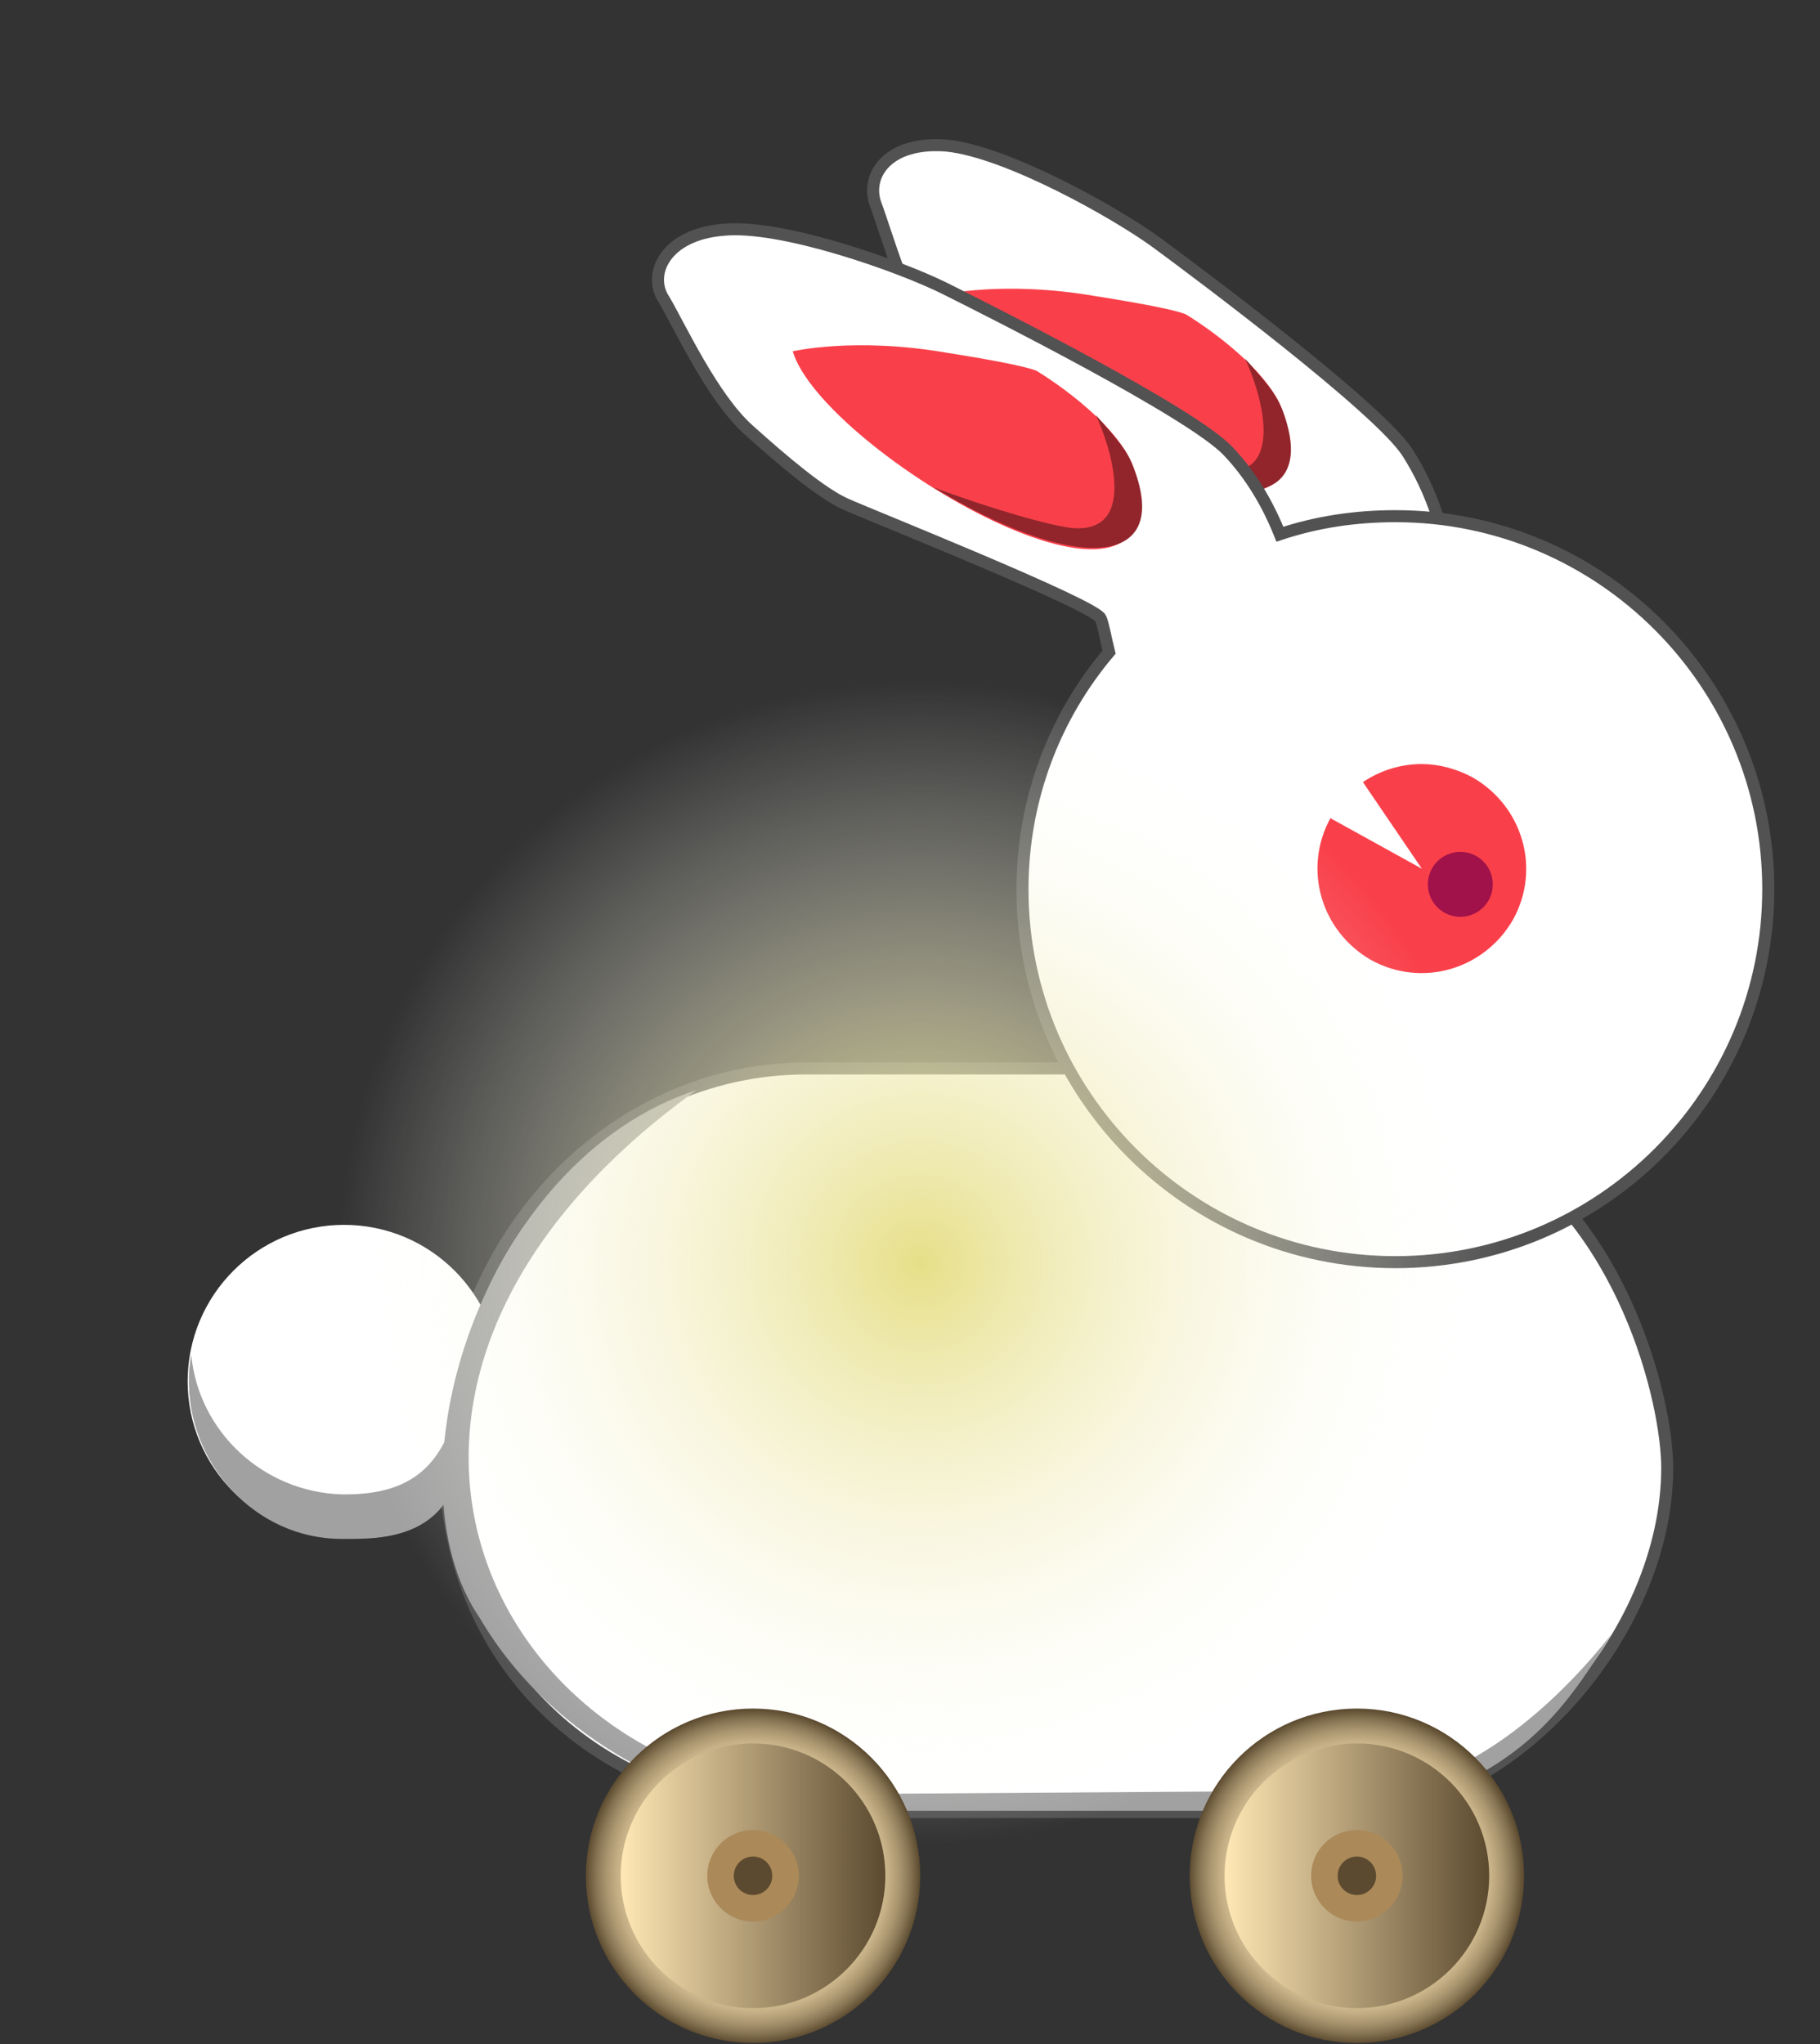 <?xml version="1.0" encoding="utf-8"?>
<!-- Generator: Adobe Illustrator 22.1.0, SVG Export Plug-In . SVG Version: 6.00 Build 0)  -->
<svg version="1.1" xmlns="http://www.w3.org/2000/svg" xmlns:xlink="http://www.w3.org/1999/xlink" x="0px" y="0px"
	 viewBox="0 0 151.3 169.9" style="enable-background:new 0 0 151.3 169.9;" xml:space="preserve">
<rect x="0" y="0" width="151.3" height="169.9" fill="#333333" stroke="none"/>
<style type="text/css">
	.st0{display:none;}
	.st1{display:inline;fill:#132E54;stroke:#000000;stroke-miterlimit:10;}
	.st2{fill:#FFFFFF;stroke:#525252;stroke-miterlimit:10;}
	.st3{fill:#FFFFFF;}
	.st4{fill:#A1A1A1;}
	.st5{fill:#F9404A;}
	.st6{fill:#91252B;}
	.st7{fill:#A1114A;}
	.st8{fill:url(#SVGID_1_);}
	.st9{fill:url(#SVGID_2_);}
	.st10{fill:url(#SVGID_3_);}
	.st11{fill:#AB8959;}
	.st12{fill:#5C4A30;}
	.st13{fill:url(#SVGID_4_);}
	.st14{fill:url(#SVGID_5_);}
</style>
<g id="Layer_2" class="st0">
	<rect x="-184" y="-116" class="st1" width="590" height="458"/>
</g>
<g id="Layer_1">
	<path class="st2" d="M138.6,122c0-5.5-3.6-20.6-15-27.1c-3.6-2-6.7-3.8-11.6-6.1H67c-16.5,0-30,14.6-30,32.5s13.8,29.3,30.4,29.3
		h45C125.5,150.6,138.6,135.9,138.6,122z"/>
	<circle class="st3" cx="28.6" cy="114.8" r="13"/>
	<path class="st4" d="M28.4,124.2c-6.5-0.2-11.9-5.2-12.5-11.6c-0.1,0.6-0.2,1.2-0.2,1.8c-0.2,7.2,5.5,13.5,12.7,13.5
		c3.1,0,10,0.3,10.1-8.6c0-0.6,0.1-3.8,0-4.4C37.3,121.2,34.9,124.3,28.4,124.2z"/>
	<path class="st4" d="M118.2,103.2c-17.1,0-31-13.9-31-31c0-10.9,5.7-21,15.1-26.6c-15.4,7.6-21.7,26.1-14.1,41.5
		s26.1,21.7,41.5,14.1c0.8-0.4,1.6-0.8,2.3-1.3C127.6,102.1,122.9,103.2,118.2,103.2z"/>
	<path class="st2" d="M120.5,48.4c-0.2-3.8-1.4-7.5-3.5-10.8c-2.4-3.7-17.4-14.9-20.8-17.4c-3.4-2.5-12.5-7.6-17.5-8.1
		c-4.9-0.4-6.8,2.5-5.9,4.9c0.9,2.4,2.6,8.6,5,11.7c2.4,3.1,5.1,6.3,6.9,7.4c1.8,1.2,19.1,11.9,19.3,13c0.2,1.1,0.3,6.8,0.3,6.8
		L120.5,48.4z"/>
	<g>
		<path class="st5" d="M78.3,24.5c0,0,5.1-1.2,12.7,0.1c7.6,1.2,7.7,1.6,7.7,1.6s7,4.2,8.1,8.5C110.5,50.3,80.7,32.8,78.3,24.5z"/>
		<path class="st6" d="M106.8,34.6c-0.6-1.7-1-2.2-3.3-4.8c1.1,2.3,3.6,9.7-1.8,9.4c-1.7-0.1-7.2-1.7-11.7-3.4
			C101.3,42.7,109.5,42.7,106.8,34.6z"/>
	</g>
	<path class="st2" d="M116,42.9c-3.4,0-6.6,0.5-9.6,1.5c-1-2.5-2.4-4.9-4.3-6.9c-3-3.2-19.7-11.6-23.5-13.5
		c-3.8-1.9-13.7-5.4-18.5-4.9c-4.8,0.4-6.3,3.7-4.9,5.8c1.3,2.2,4,8.1,7,10.8c3,2.7,6.1,5.3,8.1,6.2c2,0.9,20.8,8.4,21.2,9.5
		c0.2,0.4,0.4,1.6,0.7,2.8C87.7,59.5,85,66.4,85,73.9c0,17.1,13.9,31,31,31s31-13.9,31-31C147,56.8,133.1,42.9,116,42.9z"/>
	<path class="st5" d="M65.9,29.2c0,0,5.1-1.2,12.7,0.1c7.6,1.2,7.7,1.6,7.7,1.6s7,4.2,8.1,8.5C98.2,55,68.4,37.5,65.9,29.2z"/>
	<path class="st4" d="M115.1,148.8l-43.8,0.3c-28.9,1.4-48.8-33-13.4-58.5c-17.8,5.8-26.1,32.1-18,43.9c6.1,10.4,18.1,16,26.7,16
		h48.1c12.1-2.8,15.8-9.2,19.3-14.7C129.6,141.3,123,147.5,115.1,148.8z"/>
	<path class="st5" d="M118.2,63.5c-1.7,0-3.4,0.5-4.9,1.5l4.9,7.2l-7.6-4.2c-2.3,4.2-0.8,9.4,3.4,11.8c4.2,2.3,9.4,0.8,11.8-3.4
		c2.3-4.2,0.8-9.4-3.4-11.8C121.1,63.9,119.6,63.5,118.2,63.5z"/>
	<circle class="st7" cx="121.4" cy="73.5" r="2.7"/>
	<path class="st6" d="M94.4,39.3c-0.6-1.7-1-2.2-3.3-4.8c1.1,2.3,3.6,9.7-1.8,9.4c-1.7-0.1-7.2-1.7-11.7-3.4
		C88.9,47.4,97.2,47.4,94.4,39.3z"/>
	
		<radialGradient id="SVGID_1_" cx="83.26" cy="114.638" r="34.689" gradientTransform="matrix(1.394 0 0 1.394 -39.548 -54.838)" gradientUnits="userSpaceOnUse">
		<stop  offset="0" style="stop-color:#E6DF88"/>
		<stop  offset="0.35" style="stop-color:#F0EBB6;stop-opacity:0.649"/>
		<stop  offset="0.786" style="stop-color:#FBFAEB;stop-opacity:0.213"/>
		<stop  offset="1" style="stop-color:#FFFFFF;stop-opacity:0"/>
	</radialGradient>
	<circle class="st8" cx="76.5" cy="104.9" r="48.3"/>
	<g>
		<radialGradient id="SVGID_2_" cx="62.6" cy="155.95" r="13.9" gradientUnits="userSpaceOnUse">
			<stop  offset="0" style="stop-color:#FFE8B5"/>
			<stop  offset="0.408" style="stop-color:#FDE6B3"/>
			<stop  offset="0.554" style="stop-color:#F6E0AE"/>
			<stop  offset="0.659" style="stop-color:#EBD4A4"/>
			<stop  offset="0.744" style="stop-color:#DAC496"/>
			<stop  offset="0.816" style="stop-color:#C4AE85"/>
			<stop  offset="0.881" style="stop-color:#A8946E"/>
			<stop  offset="0.939" style="stop-color:#887554"/>
			<stop  offset="0.99" style="stop-color:#645236"/>
			<stop  offset="1" style="stop-color:#5C4A30"/>
		</radialGradient>
		<circle class="st9" cx="62.6" cy="155.9" r="13.9"/>
		<linearGradient id="SVGID_3_" gradientUnits="userSpaceOnUse" x1="51.6" y1="155.95" x2="73.6" y2="155.95">
			<stop  offset="0" style="stop-color:#FFE8B5"/>
			<stop  offset="1" style="stop-color:#5C4A30"/>
		</linearGradient>
		<circle class="st10" cx="62.6" cy="155.9" r="11"/>
		<circle class="st11" cx="62.6" cy="155.9" r="3.8"/>
		<circle class="st12" cx="62.6" cy="155.9" r="1.6"/>
	</g>
	<g>
		<radialGradient id="SVGID_4_" cx="112.767" cy="155.95" r="13.9" gradientUnits="userSpaceOnUse">
			<stop  offset="0" style="stop-color:#FFE8B5"/>
			<stop  offset="0.408" style="stop-color:#FDE6B3"/>
			<stop  offset="0.554" style="stop-color:#F6E0AE"/>
			<stop  offset="0.659" style="stop-color:#EBD4A4"/>
			<stop  offset="0.744" style="stop-color:#DAC496"/>
			<stop  offset="0.816" style="stop-color:#C4AE85"/>
			<stop  offset="0.881" style="stop-color:#A8946E"/>
			<stop  offset="0.939" style="stop-color:#887554"/>
			<stop  offset="0.99" style="stop-color:#645236"/>
			<stop  offset="1" style="stop-color:#5C4A30"/>
		</radialGradient>
		<circle class="st13" cx="112.8" cy="155.9" r="13.9"/>
		<linearGradient id="SVGID_5_" gradientUnits="userSpaceOnUse" x1="101.767" y1="155.95" x2="123.767" y2="155.95">
			<stop  offset="0" style="stop-color:#FFE8B5"/>
			<stop  offset="1" style="stop-color:#5C4A30"/>
		</linearGradient>
		<circle class="st14" cx="112.8" cy="155.9" r="11"/>
		<circle class="st11" cx="112.8" cy="155.9" r="3.8"/>
		<circle class="st12" cx="112.8" cy="155.9" r="1.6"/>
	</g>
</g>
</svg>
